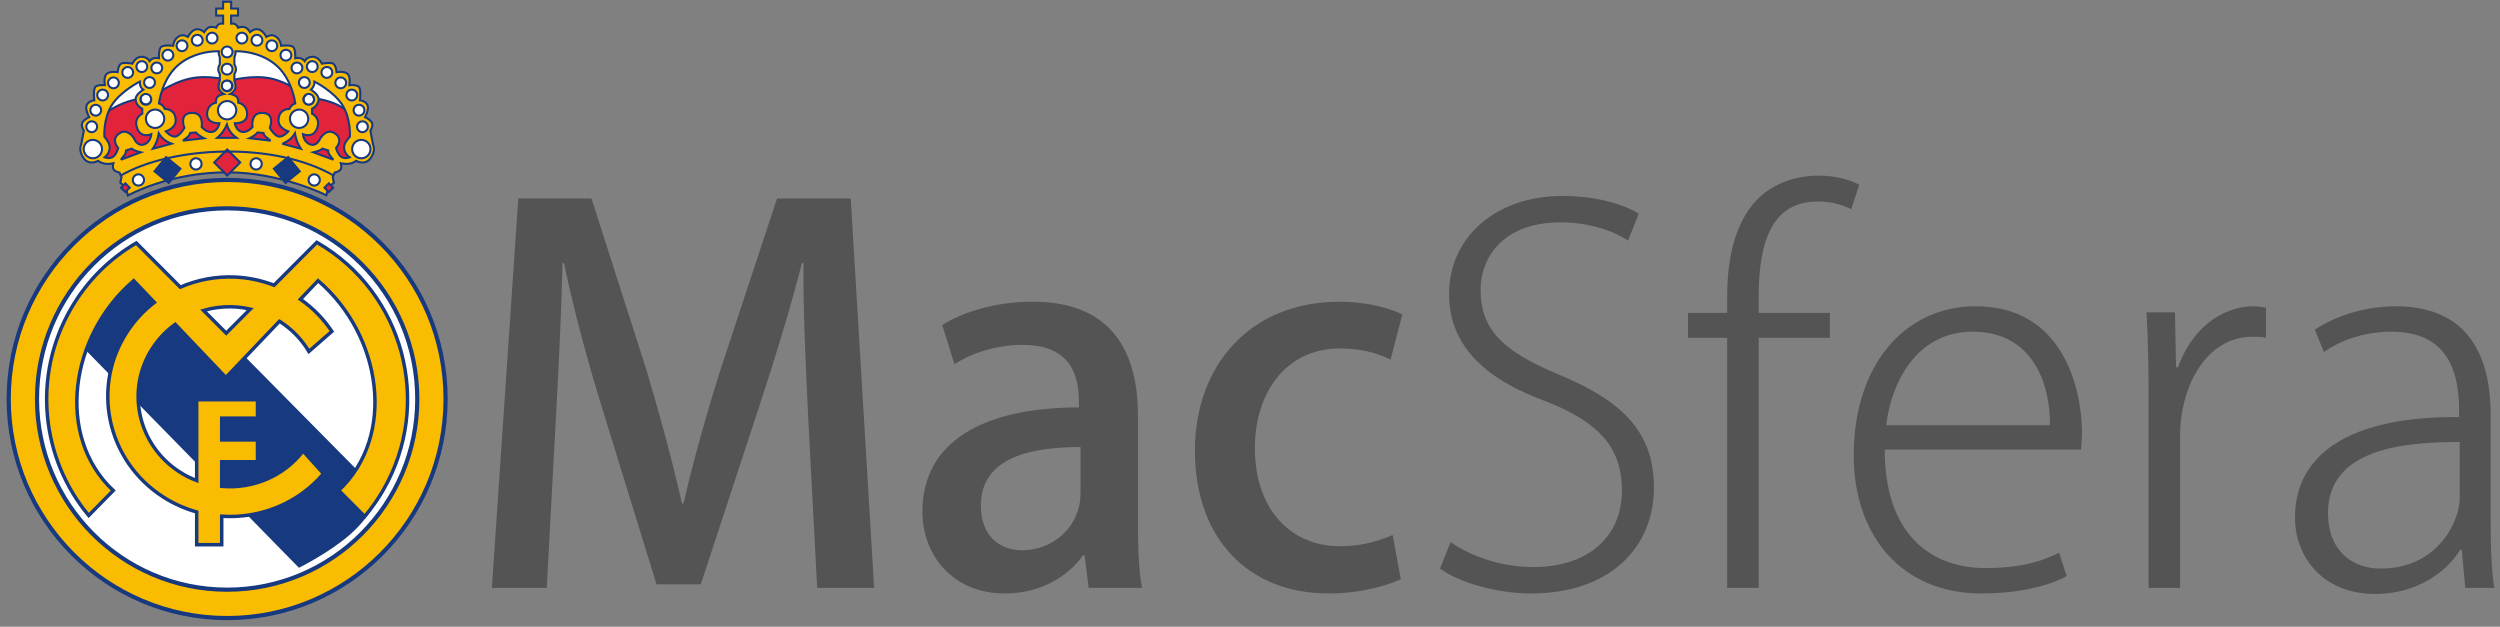 <?xml version="1.0" encoding="UTF-8"?>
<svg width="359px" height="90px" viewBox="0 0 359 90" version="1.1" xmlns="http://www.w3.org/2000/svg" xmlns:xlink="http://www.w3.org/1999/xlink">
    <rect x="0" y="0" width="359" height="90" fill="#808080" stroke="none"/>
    <!-- Generator: Sketch 43.2 (39069) - http://www.bohemiancoding.com/sketch -->
    <title>Group 2</title>
    <desc>Created with Sketch.</desc>
    <defs></defs>
    <g id="Page-1" stroke="none" stroke-width="1" fill="none" fill-rule="evenodd">
        <g id="Group-2" transform="translate(1, 0)">
            <g id="macsfera-logo" transform="translate(5, 0)" fill-rule="nonzero" fill="#545454">
                <g id="Group" transform="translate(64, 25)">
                    <path d="M55.524,59.42 L47.348,59.42 L46.107,35.914 C45.742,28.322 45.304,19.709 45.378,12.774 L45.159,12.774 C43.48,19.343 41.29,26.498 38.954,33.578 L30.632,58.909 L24.281,58.909 L16.616,34.09 C14.353,26.79 12.383,19.49 10.995,12.775 L10.776,12.775 C10.63,19.71 10.192,28.543 9.755,36.353 L8.514,59.42 L0.63,59.42 L4.426,3.503 L14.938,3.503 L22.822,28.103 C24.866,34.965 26.545,41.169 27.932,47.302 L28.151,47.302 C29.538,41.316 31.29,34.965 33.48,28.031 L41.583,3.503 L52.167,3.503 L55.524,59.42 L55.524,59.42 Z" id="Shape"></path>
                    <path d="M93.411,49.857 C93.411,53.288 93.484,56.792 93.995,59.419 L86.33,59.419 L85.746,54.747 L85.527,54.747 C83.264,57.886 79.322,60.222 74.285,60.222 C66.766,60.222 62.459,54.674 62.459,48.47 C62.459,38.469 71.146,33.505 84.942,33.505 C84.942,30.512 84.942,24.526 76.839,24.526 C73.262,24.526 69.612,25.621 67.057,27.299 L65.305,21.678 C68.152,19.853 72.897,18.321 78.299,18.321 C90.124,18.321 93.409,26.132 93.409,34.673 L93.409,49.857 L93.411,49.857 Z M85.162,39.199 C78.519,39.199 70.854,40.44 70.854,47.594 C70.854,52.047 73.628,54.018 76.767,54.018 C81.366,54.018 85.162,50.514 85.162,45.842 L85.162,39.199 L85.162,39.199 Z" id="Shape"></path>
                    <path d="M131.152,58.179 C129.254,59.055 125.458,60.223 120.786,60.223 C109.18,60.223 101.588,52.266 101.588,39.711 C101.588,27.52 109.472,18.322 122.393,18.322 C126.262,18.322 129.62,19.271 131.372,20.146 L129.693,26.643 C128.233,25.914 125.897,25.038 122.465,25.038 C114.582,25.038 110.202,31.462 110.202,39.346 C110.202,48.178 115.385,53.434 122.393,53.434 C125.75,53.434 128.086,52.631 129.985,51.829 L131.152,58.179 L131.152,58.179 Z" id="Shape"></path>
                    <path d="M163.783,9.562 C162.25,8.467 158.746,6.934 154.074,6.934 C145.606,6.934 142.613,12.263 142.613,16.57 C142.613,22.555 146.117,25.549 153.782,28.76 C162.761,32.483 167.506,36.863 167.506,45.038 C167.506,53.433 161.374,60.222 149.84,60.222 C145.023,60.222 139.548,58.689 136.774,56.646 L138.307,52.849 C141.373,54.966 145.68,56.426 150.205,56.426 C158.162,56.426 162.907,51.974 162.907,45.477 C162.907,39.417 159.841,35.768 152.176,32.703 C143.636,29.637 138.088,24.891 138.088,17.227 C138.088,9.051 144.804,3.139 154.366,3.139 C159.476,3.139 163.418,4.452 165.316,5.694 L163.783,9.562 L163.783,9.562 Z" id="Shape"></path>
                    <path d="M178.019,17.738 C178.019,11.898 179.187,6.934 182.326,3.649 C184.807,1.167 188.093,0.218 191.231,0.218 C193.713,0.218 195.757,0.875 196.999,1.531 L195.831,5.035 C194.735,4.524 193.349,3.94 191.013,3.94 C184.078,3.94 182.545,10.437 182.545,17.664 L182.545,19.927 L192.765,19.927 L192.765,23.504 L182.545,23.504 L182.545,59.42 L178.02,59.42 L178.02,23.505 L172.399,23.505 L172.399,19.928 L178.02,19.928 L178.02,17.738 L178.019,17.738 Z" id="Shape"></path>
                    <path d="M226.781,57.741 C225.029,58.689 221.014,60.222 214.517,60.222 C203.129,60.222 196.195,51.974 196.195,40.367 C196.195,27.447 203.495,18.979 213.715,18.979 C226.271,18.979 228.899,30.805 228.971,36.937 C228.971,38.032 228.899,38.689 228.825,39.565 L200.648,39.565 C200.648,51.829 207.363,56.574 215.101,56.574 C220.503,56.574 223.423,55.479 225.686,54.384 L226.781,57.741 L226.781,57.741 Z M224.372,36.061 C224.445,30.44 222.109,22.629 213.276,22.629 C205.1,22.629 201.523,30.148 200.867,36.061 L224.372,36.061 L224.372,36.061 Z" id="Shape"></path>
                    <path d="M255.396,23.505 C254.812,23.359 254.228,23.359 253.425,23.359 C246.856,23.359 243.06,30.439 243.06,37.593 L243.06,59.42 L238.534,59.42 L238.534,31.607 C238.534,27.666 238.461,23.796 238.242,19.855 L242.33,19.855 L242.476,27.738 L242.768,27.738 C244.447,22.847 248.535,18.979 253.717,18.979 C254.301,18.979 254.812,19.125 255.396,19.198 L255.396,23.505 L255.396,23.505 Z" id="Shape"></path>
                    <path d="M287.662,50.003 C287.662,53.143 287.735,56.5 288.174,59.42 L284.013,59.42 L283.502,53.945 L283.282,53.945 C281.385,57.084 277.078,60.296 271.092,60.296 C263.354,60.296 259.559,54.748 259.559,49.346 C259.559,40.075 267.662,34.746 283.137,34.893 C283.137,31.024 283.137,22.629 273.428,22.629 C270.071,22.629 266.493,23.578 263.719,25.549 L262.406,22.337 C265.837,20.074 270.143,18.979 274.012,18.979 C285.181,18.979 287.662,27.154 287.662,34.601 L287.662,50.003 L287.662,50.003 Z M283.209,38.47 C274.961,38.47 264.303,39.491 264.303,48.69 C264.303,54.165 267.88,56.647 271.823,56.647 C280.29,56.647 283.21,49.566 283.21,46.646 L283.21,38.47 L283.209,38.47 Z" id="Shape"></path>
                </g>
            </g>
            <g id="Logo_Real_Madrid">
                <path d="M61.792,57.26 C61.794,68.087 56.043,78.092 46.704,83.506 C37.366,88.92 25.86,88.92 16.522,83.506 C7.184,78.092 1.432,68.087 1.434,57.26 C1.432,46.433 7.184,36.428 16.522,31.014 C25.86,25.6 37.366,25.6 46.704,31.014 C56.043,36.428 61.794,46.433 61.792,57.26 L61.792,57.26 Z" id="path23601" fill="#FFFFFF" fill-rule="nonzero"></path>
                <path d="M31.031,0.278 L31.031,1.258 L30.038,1.258 L30.038,2.264 L31.036,2.264 L31.036,3.414 C31.036,3.414 30.666,3.364 30.417,3.511 C30.168,3.658 30.043,4.004 30.043,4.004 C30.043,4.004 29.461,3.791 29.03,3.952 C28.599,4.114 28.319,4.645 28.319,4.645 C28.319,4.645 27.752,4.104 27.136,4.24 C26.42,4.398 25.979,5.328 25.979,5.328 C25.979,5.328 25.372,4.923 24.807,5.174 C23.941,5.56 23.855,6.601 23.855,6.601 C23.855,6.601 22.564,6.439 22.156,6.75 C21.748,7.06 21.828,8.387 21.828,8.387 C21.828,8.387 21.376,8.299 21.035,8.402 C20.694,8.506 20.467,8.803 20.467,8.803 C20.467,8.803 20.17,8.182 19.315,8.182 C18.441,8.182 18.005,9.172 18.005,9.172 C18.005,9.172 16.793,8.932 16.377,9.172 C15.955,9.417 15.896,10.389 15.896,10.389 C15.896,10.389 14.753,10.188 14.294,10.656 C13.836,11.124 14.059,12.257 14.059,12.257 C14.059,12.257 12.849,12.137 12.62,12.606 C12.365,13.13 12.539,14.428 12.539,14.428 C12.539,14.428 11.603,14.509 11.407,15.239 C11.244,15.85 11.807,16.851 11.807,16.851 C11.807,16.851 10.992,17.205 10.798,17.692 C10.605,18.18 11.034,18.801 11.034,18.801 L10.65,20.793 C10.65,20.793 10.193,21.605 11.008,22.743 C11.807,23.857 13.081,23.123 13.081,23.123 C13.081,23.123 13.505,23.451 14.054,23.539 C14.602,23.627 15.272,23.477 15.272,23.477 C15.272,23.477 15.1,24.036 15.323,24.37 C15.546,24.704 16.167,24.811 16.167,24.811 L16.444,25.468 L16.27,26.264 L17.079,26.962 L17.36,28.099 C17.36,28.099 23.258,24.775 31.61,24.775 C39.377,24.775 45.854,28.069 45.854,28.069 L46.141,26.962 L46.944,26.264 L46.775,25.468 L47.052,24.811 C47.052,24.811 47.673,24.704 47.896,24.37 C48.119,24.036 47.942,23.477 47.942,23.477 C47.942,23.477 48.617,23.627 49.166,23.539 C49.714,23.451 50.138,23.123 50.138,23.123 C50.138,23.123 51.413,23.857 52.211,22.743 C53.027,21.605 52.564,20.793 52.564,20.793 L52.186,18.801 C52.186,18.801 52.615,18.18 52.421,17.692 C52.227,17.205 51.413,16.851 51.413,16.851 C51.413,16.851 51.97,15.85 51.807,15.239 C51.612,14.509 50.681,14.428 50.681,14.428 C50.681,14.428 50.855,13.13 50.599,12.606 C50.37,12.137 49.161,12.257 49.161,12.257 C49.161,12.257 49.384,11.124 48.925,10.656 C48.467,10.188 47.323,10.389 47.323,10.389 C47.323,10.389 47.264,9.417 46.842,9.172 C46.426,8.932 45.214,9.172 45.214,9.172 C45.214,9.172 44.778,8.182 43.904,8.182 C43.049,8.182 42.752,8.803 42.752,8.803 C42.752,8.803 42.526,8.506 42.184,8.402 C41.843,8.299 41.391,8.387 41.391,8.387 C41.391,8.387 41.471,7.06 41.063,6.75 C40.655,6.439 39.364,6.601 39.364,6.601 C39.364,6.601 39.279,5.56 38.412,5.174 C37.847,4.923 37.24,5.328 37.24,5.328 C37.24,5.328 36.8,4.398 36.083,4.24 C35.468,4.104 34.901,4.645 34.901,4.645 C34.901,4.645 34.621,4.114 34.189,3.952 C33.758,3.791 33.176,4.004 33.176,4.004 C33.176,4.004 33.046,3.658 32.797,3.511 C32.549,3.364 32.178,3.414 32.178,3.414 L32.178,2.264 L33.176,2.264 L33.176,1.258 L32.188,1.258 L32.188,0.278 L31.031,0.278 Z" id="path24490" fill="#FFFFFF"></path>
                <path d="M28.305,11.075 C27.631,11.077 26.92,11.138 26.222,11.296 C23.429,11.926 20.848,13.903 20.848,13.903 C20.848,13.903 20.719,13.912 20.643,13.918 C20.691,14.018 20.72,14.129 20.72,14.247 C20.72,14.665 20.384,15.001 19.967,15.001 C19.551,15.001 19.21,14.665 19.21,14.247 C19.21,14.207 19.214,14.167 19.22,14.129 C18.471,14.27 17.566,14.486 16.692,14.837 C14.717,15.629 12.95,17.07 12.95,17.07 L14.649,21.176 L13.651,22.7 L16.871,23.696 C16.871,23.696 24.054,20.156 31.673,20.185 C39.292,20.215 47.346,23.814 47.346,23.814 L48.226,22.7 L49.982,22.875 L49.219,20.94 L50.273,18.122 L49.715,16.757 C49.715,16.757 48.784,15.608 47.11,14.894 C46.136,14.478 44.919,14.214 44.065,14.062 C44.088,14.134 44.106,14.209 44.106,14.288 C44.106,14.706 43.765,15.048 43.348,15.048 C42.931,15.048 42.596,14.706 42.596,14.288 C42.596,14.074 42.684,13.881 42.826,13.744 C42.247,13.277 40.309,11.823 38.01,11.296 C35.26,10.665 32.021,11.588 32.021,11.588 C32.021,11.588 30.329,11.068 28.305,11.075 Z M31.581,11.547 C31.998,11.547 32.333,11.889 32.333,12.307 C32.333,12.725 31.998,13.061 31.581,13.061 C31.164,13.061 30.823,12.725 30.823,12.307 C30.823,11.889 31.164,11.547 31.581,11.547 Z M31.622,14.416 C32.425,14.416 33.076,15.069 33.076,15.874 C33.076,16.679 32.425,17.332 31.622,17.332 C30.819,17.332 30.168,16.679 30.168,15.874 C30.168,15.069 30.819,14.416 31.622,14.416 Z M41.961,15.617 C42.764,15.617 43.415,16.27 43.415,17.075 C43.415,17.88 42.764,18.533 41.961,18.533 C41.158,18.533 40.507,17.88 40.507,17.075 C40.507,16.27 41.158,15.617 41.961,15.617 Z M21.298,15.638 C22.101,15.638 22.752,16.291 22.752,17.096 C22.752,17.901 22.101,18.553 21.298,18.553 C20.495,18.553 19.844,17.9 19.844,17.096 C19.844,16.291 20.495,15.638 21.298,15.638 Z" id="path19002" stroke="#173980" stroke-width="0.3" fill="#E1233B"></path>
                <path d="M31.036,0.25 L31.036,1.231 L30.043,1.231 L30.043,2.237 L31.041,2.237 L31.041,3.386 C31.041,3.386 30.67,3.337 30.422,3.484 C30.173,3.631 30.048,3.977 30.048,3.977 C30.048,3.977 29.466,3.764 29.035,3.925 C28.603,4.087 28.323,4.618 28.323,4.618 C28.323,4.618 27.757,4.077 27.141,4.213 C26.425,4.37 25.984,5.301 25.984,5.301 C25.984,5.301 25.377,4.895 24.812,5.147 C23.946,5.532 23.86,6.574 23.86,6.574 C23.86,6.574 22.569,6.411 22.161,6.723 C21.753,7.033 21.833,8.36 21.833,8.36 C21.833,8.36 21.381,8.272 21.04,8.375 C20.699,8.479 20.472,8.776 20.472,8.776 C20.472,8.776 20.175,8.155 19.32,8.155 C18.446,8.155 18.01,9.145 18.01,9.145 C18.01,9.145 16.798,8.904 16.382,9.145 C15.96,9.39 15.901,10.362 15.901,10.362 C15.901,10.362 14.758,10.161 14.299,10.628 C13.84,11.096 14.064,12.23 14.064,12.23 C14.064,12.23 12.854,12.11 12.625,12.579 C12.37,13.103 12.543,14.401 12.543,14.401 C12.543,14.401 11.607,14.482 11.412,15.212 C11.249,15.822 11.811,16.824 11.811,16.824 C11.811,16.824 10.997,17.178 10.803,17.665 C10.609,18.153 11.039,18.774 11.039,18.774 L10.655,20.765 C10.655,20.765 10.198,21.578 11.013,22.716 C11.811,23.83 13.086,23.096 13.086,23.096 C13.086,23.096 13.51,23.423 14.058,23.511 C14.607,23.599 15.277,23.45 15.277,23.45 C15.277,23.45 15.105,24.009 15.328,24.343 C15.551,24.676 16.172,24.784 16.172,24.784 L16.449,25.441 L16.275,26.237 L17.083,26.935 L17.365,28.071 C17.365,28.071 23.262,24.748 31.614,24.748 C39.382,24.748 45.859,28.042 45.859,28.042 L46.146,26.935 L46.949,26.237 L46.78,25.441 L47.057,24.784 C47.057,24.784 47.678,24.676 47.901,24.343 C48.124,24.009 47.947,23.45 47.947,23.45 C47.947,23.45 48.622,23.599 49.171,23.511 C49.719,23.423 50.143,23.096 50.143,23.096 C50.143,23.096 51.418,23.83 52.216,22.716 C53.031,21.578 52.569,20.765 52.569,20.765 L52.19,18.774 C52.19,18.774 52.62,18.153 52.426,17.665 C52.232,17.178 51.418,16.824 51.418,16.824 C51.418,16.824 51.975,15.822 51.812,15.212 C51.617,14.482 50.686,14.401 50.686,14.401 C50.686,14.401 50.859,13.103 50.604,12.579 C50.375,12.11 49.165,12.23 49.165,12.23 C49.165,12.23 49.389,11.096 48.93,10.628 C48.471,10.161 47.328,10.362 47.328,10.362 C47.328,10.362 47.269,9.39 46.847,9.145 C46.431,8.904 45.219,9.145 45.219,9.145 C45.219,9.145 44.783,8.155 43.909,8.155 C43.054,8.155 42.757,8.776 42.757,8.776 C42.757,8.776 42.53,8.479 42.189,8.375 C41.848,8.272 41.396,8.36 41.396,8.36 C41.396,8.36 41.476,7.033 41.068,6.723 C40.66,6.411 39.369,6.574 39.369,6.574 C39.369,6.574 39.283,5.532 38.417,5.147 C37.852,4.895 37.245,5.301 37.245,5.301 C37.245,5.301 36.804,4.37 36.088,4.213 C35.472,4.077 34.906,4.618 34.906,4.618 C34.906,4.618 34.626,4.087 34.194,3.925 C33.763,3.764 33.181,3.977 33.181,3.977 C33.181,3.977 33.051,3.631 32.802,3.484 C32.553,3.337 32.183,3.386 32.183,3.386 L32.183,2.237 L33.181,2.237 L33.181,1.231 L32.193,1.231 L32.193,0.25 L31.036,0.25 Z M29.403,4.695 C29.552,4.685 29.71,4.717 29.849,4.798 C30.219,5.012 30.344,5.484 30.13,5.855 C29.916,6.227 29.441,6.357 29.071,6.143 C28.7,5.928 28.575,5.452 28.789,5.08 C28.923,4.848 29.155,4.713 29.403,4.695 Z M33.682,4.695 C33.831,4.685 33.984,4.717 34.122,4.798 C34.493,5.012 34.623,5.484 34.409,5.855 C34.195,6.227 33.72,6.357 33.35,6.143 C32.979,5.928 32.849,5.452 33.063,5.08 C33.197,4.848 33.434,4.713 33.682,4.695 Z M27.274,5.003 C27.423,4.993 27.575,5.025 27.714,5.106 C28.085,5.32 28.215,5.797 28.001,6.168 C27.787,6.54 27.312,6.665 26.941,6.451 C26.571,6.236 26.441,5.765 26.655,5.393 C26.788,5.161 27.026,5.021 27.274,5.003 Z M35.842,5.003 C35.991,4.993 36.149,5.025 36.288,5.106 C36.658,5.32 36.783,5.797 36.569,6.168 C36.355,6.54 35.88,6.665 35.51,6.451 C35.139,6.236 35.014,5.765 35.228,5.393 C35.362,5.161 35.594,5.021 35.842,5.003 Z M25.083,5.794 C25.232,5.783 25.385,5.816 25.524,5.896 C25.894,6.111 26.019,6.587 25.805,6.959 C25.591,7.33 25.121,7.455 24.751,7.241 C24.38,7.026 24.25,6.55 24.464,6.179 C24.598,5.946 24.835,5.811 25.083,5.794 Z M37.987,5.794 C38.136,5.783 38.288,5.816 38.427,5.896 C38.798,6.111 38.922,6.587 38.709,6.959 C38.495,7.33 38.02,7.455 37.649,7.241 C37.279,7.026 37.154,6.55 37.368,6.179 C37.501,5.946 37.739,5.811 37.987,5.794 Z M31.558,6.682 C31.707,6.671 31.859,6.704 31.998,6.784 C32.369,6.999 32.499,7.475 32.285,7.847 C32.071,8.218 31.596,8.343 31.225,8.129 C30.855,7.914 30.725,7.443 30.939,7.072 C31.073,6.839 31.31,6.699 31.558,6.682 Z M23.057,7.149 C23.205,7.138 23.358,7.171 23.497,7.251 C23.867,7.466 23.992,7.942 23.778,8.314 C23.564,8.685 23.094,8.81 22.724,8.596 C22.353,8.381 22.223,7.905 22.437,7.534 C22.571,7.301 22.808,7.166 23.057,7.149 Z M40.004,7.149 C40.152,7.138 40.305,7.171 40.444,7.251 C40.814,7.466 40.944,7.942 40.73,8.314 C40.516,8.685 40.041,8.81 39.671,8.596 C39.3,8.381 39.17,7.905 39.384,7.534 C39.518,7.301 39.755,7.166 40.004,7.149 Z M32.94,7.364 C33.567,7.355 36.211,7.428 38.432,9.176 C40.971,11.174 41.401,14.853 41.401,14.853 C41.401,14.853 41.116,14.937 40.904,15.135 C40.692,15.333 40.556,15.643 40.556,15.643 C40.556,15.643 38.995,15.576 38.995,17.316 C38.995,18.435 40.408,18.866 40.408,18.866 C40.408,18.866 39.742,19.626 39.118,19.616 C38.441,19.605 37.746,18.368 37.746,18.368 C37.746,18.368 38.627,16.208 36.605,16.208 C34.927,16.208 35.259,18.25 35.259,18.25 C35.259,18.25 34.608,18.993 33.902,18.959 C32.923,18.911 32.715,17.696 32.715,17.696 C32.715,17.696 34.486,17.823 34.486,16.398 C34.486,14.962 33.211,14.735 33.211,14.735 C33.211,14.735 33.276,14.221 32.991,13.913 C32.706,13.605 32.07,13.503 32.07,13.503 C32.07,13.503 32.675,13.17 32.797,12.687 C32.922,12.189 32.659,11.593 32.659,11.593 L32.659,10.628 C32.659,10.628 32.889,10.29 32.889,9.946 C32.889,9.601 32.659,9.248 32.659,9.248 L32.659,8.252 C32.664,8.236 32.769,7.902 32.802,7.78 C32.84,7.637 32.802,7.369 32.802,7.369 C32.802,7.369 32.851,7.365 32.94,7.364 Z M29.956,7.369 C30.093,7.365 30.205,7.368 30.284,7.369 C30.373,7.371 30.422,7.369 30.422,7.369 C30.422,7.369 30.384,7.637 30.422,7.78 C30.455,7.902 30.56,8.236 30.565,8.252 L30.565,9.248 C30.565,9.248 30.335,9.601 30.335,9.946 C30.335,10.29 30.565,10.628 30.565,10.628 L30.565,11.593 C30.565,11.593 30.301,12.189 30.427,12.687 C30.549,13.17 31.149,13.503 31.149,13.503 C31.149,13.503 30.518,13.605 30.233,13.913 C29.947,14.221 30.012,14.735 30.012,14.735 C30.012,14.735 28.738,14.962 28.738,16.398 C28.738,17.823 30.509,17.696 30.509,17.696 C30.509,17.696 30.301,18.911 29.321,18.959 C28.616,18.993 27.965,18.25 27.965,18.25 C27.965,18.25 28.297,16.208 26.619,16.208 C24.596,16.208 25.478,18.368 25.478,18.368 C25.478,18.368 24.783,19.605 24.106,19.616 C23.482,19.626 22.816,18.866 22.816,18.866 C22.816,18.866 24.229,18.435 24.229,17.316 C24.229,15.576 22.668,15.643 22.668,15.643 C22.668,15.643 22.532,15.333 22.319,15.135 C22.107,14.937 21.823,14.853 21.823,14.853 C21.823,14.853 22.253,11.174 24.792,9.176 C26.735,7.647 29,7.4 29.956,7.369 Z M19.31,8.786 C19.459,8.775 19.616,8.808 19.755,8.889 C20.126,9.103 20.251,9.579 20.037,9.951 C19.823,10.323 19.348,10.453 18.977,10.238 C18.607,10.024 18.482,9.548 18.696,9.176 C18.829,8.944 19.062,8.804 19.31,8.786 Z M43.786,8.786 C43.935,8.775 44.092,8.808 44.231,8.889 C44.602,9.103 44.727,9.579 44.513,9.951 C44.299,10.323 43.824,10.453 43.453,10.238 C43.083,10.024 42.958,9.548 43.172,9.176 C43.305,8.944 43.538,8.804 43.786,8.786 Z M21.465,8.981 C21.614,8.97 21.766,9.003 21.905,9.084 C22.275,9.298 22.4,9.769 22.186,10.141 C21.972,10.512 21.497,10.643 21.127,10.428 C20.756,10.214 20.631,9.737 20.845,9.366 C20.979,9.134 21.216,8.999 21.465,8.981 Z M41.585,8.981 C41.734,8.97 41.886,9.003 42.025,9.084 C42.396,9.298 42.526,9.769 42.312,10.141 C42.098,10.512 41.623,10.643 41.252,10.428 C40.882,10.214 40.757,9.737 40.971,9.366 C41.105,9.134 41.337,8.999 41.585,8.981 Z M31.558,9.15 C31.707,9.14 31.859,9.173 31.998,9.253 C32.369,9.467 32.499,9.944 32.285,10.315 C32.071,10.687 31.596,10.812 31.225,10.598 C30.855,10.383 30.725,9.907 30.939,9.535 C31.073,9.303 31.31,9.168 31.558,9.15 Z M17.283,9.622 C17.432,9.612 17.589,9.645 17.728,9.725 C18.099,9.94 18.224,10.416 18.01,10.788 C17.796,11.159 17.321,11.29 16.95,11.075 C16.58,10.861 16.455,10.384 16.669,10.013 C16.802,9.78 17.035,9.64 17.283,9.622 Z M45.879,9.622 C46.028,9.612 46.186,9.645 46.325,9.725 C46.695,9.94 46.82,10.416 46.606,10.788 C46.392,11.159 45.917,11.29 45.547,11.075 C45.176,10.861 45.051,10.384 45.265,10.013 C45.399,9.78 45.631,9.64 45.879,9.622 Z M20.421,11.075 C20.569,11.064 20.722,11.092 20.861,11.173 C21.231,11.387 21.356,11.863 21.142,12.235 C20.928,12.607 20.453,12.737 20.083,12.522 C19.712,12.308 19.587,11.832 19.801,11.46 C19.935,11.228 20.172,11.093 20.421,11.075 Z M42.65,11.075 C42.799,11.064 42.951,11.092 43.09,11.173 C43.46,11.387 43.585,11.863 43.371,12.235 C43.157,12.607 42.682,12.737 42.312,12.522 C41.941,12.308 41.816,11.832 42.03,11.46 C42.164,11.228 42.401,11.093 42.65,11.075 Z M15.236,11.121 C15.385,11.111 15.542,11.143 15.681,11.224 C16.051,11.438 16.176,11.91 15.962,12.281 C15.749,12.653 15.273,12.783 14.903,12.569 C14.532,12.354 14.407,11.878 14.621,11.506 C14.755,11.274 14.987,11.139 15.236,11.121 Z M47.876,11.121 C48.025,11.111 48.182,11.143 48.321,11.224 C48.691,11.438 48.816,11.91 48.602,12.281 C48.388,12.653 47.913,12.783 47.543,12.569 C47.172,12.354 47.047,11.878 47.261,11.506 C47.395,11.274 47.627,11.139 47.876,11.121 Z M31.558,11.552 C31.707,11.542 31.859,11.575 31.998,11.655 C32.369,11.87 32.499,12.341 32.285,12.712 C32.071,13.084 31.596,13.214 31.225,13 C30.855,12.785 30.725,12.309 30.939,11.937 C31.073,11.705 31.31,11.57 31.558,11.552 Z M19.074,11.717 C19.074,11.717 19.073,12.139 19.197,12.43 C19.321,12.721 19.571,12.882 19.571,12.882 C19.571,12.882 18.476,13.546 18.476,14.216 C18.476,15.186 19.428,15.617 19.428,15.617 L19.428,16.321 C19.428,16.321 18.264,16.834 18.629,18.199 C19.11,19.999 20.733,19.267 20.733,19.267 C20.733,19.267 20.648,20.484 19.602,20.765 C18.679,21.013 18.25,19.888 18.25,19.888 C18.25,19.888 17.413,18.413 16.249,19.087 C14.774,19.941 15.973,21.258 15.973,21.258 C15.973,21.258 15.727,22.204 15.2,22.536 C14.672,22.868 14.028,22.587 14.028,22.587 C14.028,22.587 14.749,22.099 14.749,21.155 C14.749,20.419 13.987,19.641 13.987,19.641 C13.987,19.641 13.805,17.044 15.077,15.063 C16.349,13.083 19.074,11.717 19.074,11.717 Z M44.155,11.717 C44.155,11.717 46.88,13.083 48.152,15.063 C49.424,17.044 49.242,19.641 49.242,19.641 C49.242,19.641 48.408,20.419 48.408,21.155 C48.408,22.099 49.201,22.587 49.201,22.587 C49.201,22.587 48.557,22.868 48.029,22.536 C47.502,22.204 47.256,21.258 47.256,21.258 C47.256,21.258 48.46,19.941 46.985,19.087 C45.821,18.413 44.984,19.888 44.984,19.888 C44.984,19.888 44.555,21.013 43.632,20.765 C42.586,20.484 42.501,19.267 42.501,19.267 C42.501,19.267 44.124,19.999 44.605,18.199 C44.97,16.834 43.806,16.321 43.806,16.321 L43.806,15.617 C43.806,15.617 44.753,15.186 44.753,14.216 C44.753,13.546 43.658,12.882 43.658,12.882 C43.658,12.882 43.928,12.608 44.052,12.317 C44.176,12.026 44.155,11.717 44.155,11.717 Z M13.685,12.871 C13.834,12.861 13.991,12.894 14.13,12.974 C14.501,13.189 14.625,13.665 14.412,14.037 C14.198,14.408 13.723,14.533 13.352,14.319 C12.982,14.104 12.857,13.628 13.071,13.256 C13.204,13.024 13.437,12.889 13.685,12.871 Z M49.467,12.871 C49.616,12.861 49.769,12.894 49.908,12.974 C50.278,13.189 50.403,13.665 50.189,14.037 C49.975,14.408 49.5,14.533 49.13,14.319 C48.759,14.104 48.634,13.628 48.848,13.256 C48.982,13.024 49.219,12.889 49.467,12.871 Z M19.893,13.492 C20.042,13.482 20.195,13.515 20.334,13.595 C20.704,13.81 20.829,14.286 20.615,14.658 C20.401,15.029 19.926,15.154 19.556,14.94 C19.185,14.725 19.06,14.254 19.274,13.883 C19.408,13.65 19.645,13.51 19.893,13.492 Z M43.279,13.492 C43.428,13.482 43.581,13.515 43.719,13.595 C44.09,13.81 44.22,14.286 44.006,14.658 C43.792,15.029 43.317,15.154 42.947,14.94 C42.576,14.725 42.446,14.254 42.66,13.883 C42.794,13.65 43.031,13.51 43.279,13.492 Z M31.522,14.514 C31.775,14.496 32.034,14.552 32.27,14.688 C32.899,15.053 33.114,15.859 32.751,16.49 C32.387,17.121 31.583,17.337 30.954,16.972 C30.325,16.608 30.11,15.802 30.473,15.171 C30.7,14.777 31.101,14.544 31.522,14.514 Z M12.692,15.048 C12.841,15.037 12.998,15.07 13.137,15.15 C13.508,15.365 13.633,15.841 13.419,16.213 C13.205,16.584 12.73,16.715 12.359,16.5 C11.989,16.286 11.864,15.809 12.078,15.438 C12.211,15.206 12.444,15.065 12.692,15.048 Z M50.501,15.048 C50.65,15.037 50.803,15.07 50.942,15.15 C51.312,15.365 51.437,15.841 51.223,16.213 C51.009,16.584 50.539,16.715 50.169,16.5 C49.798,16.286 49.668,15.809 49.882,15.438 C50.016,15.206 50.253,15.065 50.501,15.048 Z M21.178,15.735 C21.431,15.717 21.689,15.773 21.925,15.91 C22.555,16.274 22.775,17.086 22.412,17.717 C22.048,18.348 21.239,18.563 20.61,18.199 C19.981,17.835 19.766,17.023 20.129,16.392 C20.356,15.998 20.757,15.765 21.178,15.735 Z M41.861,15.735 C42.114,15.717 42.373,15.773 42.609,15.91 C43.238,16.274 43.453,17.086 43.09,17.717 C42.727,18.348 41.923,18.563 41.293,18.199 C40.664,17.835 40.449,17.023 40.812,16.392 C41.039,15.998 41.44,15.765 41.861,15.735 Z M12.113,17.424 C12.262,17.414 12.42,17.446 12.559,17.527 C12.929,17.741 13.054,18.218 12.84,18.589 C12.626,18.961 12.151,19.086 11.781,18.871 C11.41,18.657 11.285,18.181 11.499,17.809 C11.633,17.577 11.865,17.442 12.113,17.424 Z M50.998,17.424 C51.147,17.414 51.299,17.446 51.438,17.527 C51.809,17.741 51.933,18.218 51.72,18.589 C51.506,18.961 51.031,19.086 50.66,18.871 C50.289,18.657 50.165,18.181 50.378,17.809 C50.512,17.577 50.75,17.442 50.998,17.424 Z M31.579,17.891 C31.579,17.891 31.729,18.452 32.075,18.928 C32.422,19.404 32.966,19.795 32.966,19.795 L30.192,19.795 C30.192,19.795 30.643,19.404 30.99,18.928 C31.337,18.452 31.579,17.891 31.579,17.891 Z M27.136,19.02 C27.136,19.02 27.325,19.254 27.627,19.467 C27.93,19.679 28.288,19.852 28.288,19.852 L25.263,20.196 C25.263,20.196 25.627,19.948 25.974,19.641 C26.252,19.396 26.302,19.092 26.302,19.092 L27.136,19.02 Z M35.986,19.02 L36.825,19.092 C36.825,19.092 36.88,19.396 37.158,19.641 C37.505,19.948 37.859,20.196 37.859,20.196 L34.834,19.852 C34.834,19.852 35.202,19.679 35.504,19.467 C35.807,19.254 35.986,19.02 35.986,19.02 Z M21.797,19.159 C21.797,19.159 22.093,19.662 22.55,20.031 C23.007,20.401 23.63,20.637 23.63,20.637 L20.948,21.361 C20.948,21.361 21.283,20.864 21.495,20.314 C21.708,19.764 21.797,19.159 21.797,19.159 Z M41.355,19.159 C41.355,19.159 41.449,19.764 41.662,20.314 C41.874,20.864 42.204,21.361 42.204,21.361 L39.527,20.637 C39.528,20.637 40.151,20.401 40.607,20.031 C41.064,19.662 41.355,19.159 41.355,19.159 Z M12.369,20.088 C12.581,20.093 12.797,20.154 12.994,20.268 C13.623,20.632 13.838,21.438 13.475,22.069 C13.112,22.7 12.308,22.916 11.678,22.552 C11.049,22.187 10.834,21.381 11.197,20.75 C11.447,20.316 11.903,20.076 12.369,20.088 Z M50.921,20.088 C51.133,20.093 51.349,20.154 51.545,20.268 C52.175,20.632 52.39,21.438 52.027,22.069 C51.663,22.7 50.854,22.916 50.225,22.552 C49.596,22.187 49.381,21.381 49.744,20.75 C49.994,20.316 50.454,20.076 50.921,20.088 Z M17.897,21.345 C17.897,21.345 18.137,21.525 18.481,21.658 C18.824,21.792 19.213,21.874 19.213,21.874 L16.362,22.931 C16.362,22.931 16.644,22.604 16.909,22.223 C17.122,21.918 17.104,21.612 17.104,21.612 L17.897,21.345 Z M45.322,21.345 L46.12,21.612 C46.12,21.612 46.097,21.918 46.309,22.223 C46.574,22.604 46.867,22.931 46.867,22.931 L44.011,21.874 C44.011,21.874 44.399,21.792 44.743,21.658 C45.087,21.525 45.322,21.345 45.322,21.345 Z M27.141,22.726 C27.585,22.726 27.945,23.091 27.945,23.537 C27.945,23.983 27.585,24.343 27.141,24.343 C26.696,24.343 26.337,23.983 26.337,23.537 C26.337,23.091 26.696,22.726 27.141,22.726 Z M35.786,22.726 C36.23,22.726 36.59,23.091 36.59,23.537 C36.59,23.983 36.23,24.343 35.786,24.343 C35.341,24.343 34.977,23.983 34.977,23.537 C34.977,23.091 35.341,22.726 35.786,22.726 Z M18.88,25.036 C19.324,25.036 19.683,25.396 19.683,25.842 C19.683,26.287 19.324,26.647 18.88,26.647 C18.435,26.647 18.076,26.287 18.076,25.842 C18.076,25.396 18.435,25.036 18.88,25.036 Z M44.119,25.036 C44.563,25.036 44.927,25.396 44.927,25.842 C44.927,26.287 44.563,26.647 44.119,26.647 C43.674,26.647 43.315,26.287 43.315,25.842 C43.315,25.396 43.674,25.036 44.119,25.036 Z" id="path9070" stroke="#173980" stroke-width="0.3" fill="#FABC01"></path>
                <g id="g18995" transform="translate(16.32, 21.304)" stroke="#173980" fill-rule="nonzero" stroke-width="0.3">
                    <g id="g18983" transform="translate(4.767, 0.124)">
                        <rect id="rect13628" fill="#E1233B" transform="translate(10.538, 1.903) rotate(45) translate(-10.538, -1.903) " x="9.222" y="0.583" width="2.633" height="2.641"></rect>
                        <rect id="rect13630" fill="#173980" transform="translate(19.099, 2.987) rotate(50.845) translate(-19.099, -2.987) " x="17.782" y="1.666" width="2.633" height="2.641"></rect>
                        <rect id="rect13632" fill="#173980" transform="translate(1.959, 2.987) scale(-1, 1) rotate(50.845) translate(-1.959, -2.987) " x="0.642" y="1.666" width="2.633" height="2.641"></rect>
                    </g>
                    <path d="M0.68,5.026 L0.06,5.652 L0.68,6.273 L1.299,5.652 L0.68,5.026 Z M29.901,5.026 L29.276,5.652 L29.901,6.273 L30.52,5.652 L29.901,5.026 Z" id="rect18089" fill="#E1233B"></path>
                </g>
                <path d="M16.29,25.237 C23.665,20.956 38.388,20.263 46.957,25.237" id="path19046" stroke="#173980" stroke-width="0.3"></path>
                <g id="g21727" transform="translate(0.19, 25.75)">
                    <path d="M31.43,0.089 C14.114,0.089 0.06,14.182 0.06,31.547 C0.06,48.911 14.114,63.004 31.43,63.004 C48.747,63.004 62.796,48.911 62.796,31.547 C62.796,14.182 48.747,0.089 31.43,0.089 Z M31.43,4.164 C46.503,4.164 58.732,16.432 58.732,31.547 C58.732,46.661 46.503,58.929 31.43,58.929 C16.358,58.929 4.124,46.661 4.124,31.547 C4.124,16.432 16.358,4.164 31.43,4.164 Z" id="path20831" stroke="#173980" stroke-width="0.6" fill="#FABC01" fill-rule="nonzero"></path>
                    <g id="g21723" transform="translate(5.419, 8.963)">
                        <path d="M4.169,14.005 L36.316,46.821 C36.316,46.821 40.744,44.621 43.715,41.993 C46.686,39.365 48.077,36.227 48.077,36.227 L13.372,1.136 L4.169,14.005 Z" id="path20836" fill="#173980"></path>
                        <path d="M38.882,0.09 L32.743,6.246 C31.088,5.607 29.376,5.229 27.656,5.103 C27.465,5.089 27.268,5.075 27.077,5.068 C24.397,4.959 21.73,5.464 19.284,6.521 L12.962,0.181 C9.18,2.384 5.905,5.575 3.563,9.643 C-2.027,19.352 -0.651,31.182 6.131,39.312 L9.651,35.727 C1.346,27.93 3.393,13.483 12.591,5.593 L15.561,8.709 C14.109,9.828 12.811,11.192 11.741,12.79 C6.435,20.715 8.69,31.39 16.777,36.619 C18.315,37.614 19.953,38.338 21.634,38.807 L21.634,43.505 L25.23,43.505 L25.23,39.419 C30.693,39.781 36.187,37.62 39.848,33.304 L36.914,30.055 C34.112,33.713 29.639,35.518 25.23,35.13 L25.23,31.595 L30.367,31.595 L30.367,28.463 L25.23,28.463 L25.23,25.332 L30.367,25.332 L30.367,22.69 L21.634,22.69 L21.634,34.298 C20.785,33.973 19.959,33.561 19.167,33.049 C13.093,29.12 11.397,21.1 15.383,15.146 C16.26,13.837 17.339,12.736 18.552,11.856 L25.825,19.497 L33.521,11.418 L33.613,11.474 C35.366,12.608 36.756,14.085 37.748,15.753 L41.049,12.871 C39.88,11.114 38.365,9.544 36.527,8.261 L39.07,5.593 C48.261,13.477 50.314,27.911 42.03,35.711 L45.759,39.45 C46.749,38.278 47.651,37.002 48.444,35.624 C55.596,23.203 51.345,7.302 38.958,0.13 C38.933,0.116 38.907,0.104 38.882,0.09 Z M26.476,9.337 C26.764,9.339 27.048,9.351 27.336,9.372 C28.003,9.421 28.67,9.518 29.33,9.668 L25.876,13.131 L22.621,9.867 C23.868,9.505 25.17,9.326 26.476,9.337 Z" id="path1945" stroke="#173980" stroke-width="0.5" fill="#FABC01" fill-rule="nonzero"></path>
                    </g>
                </g>
            </g>
        </g>
    </g>
</svg>